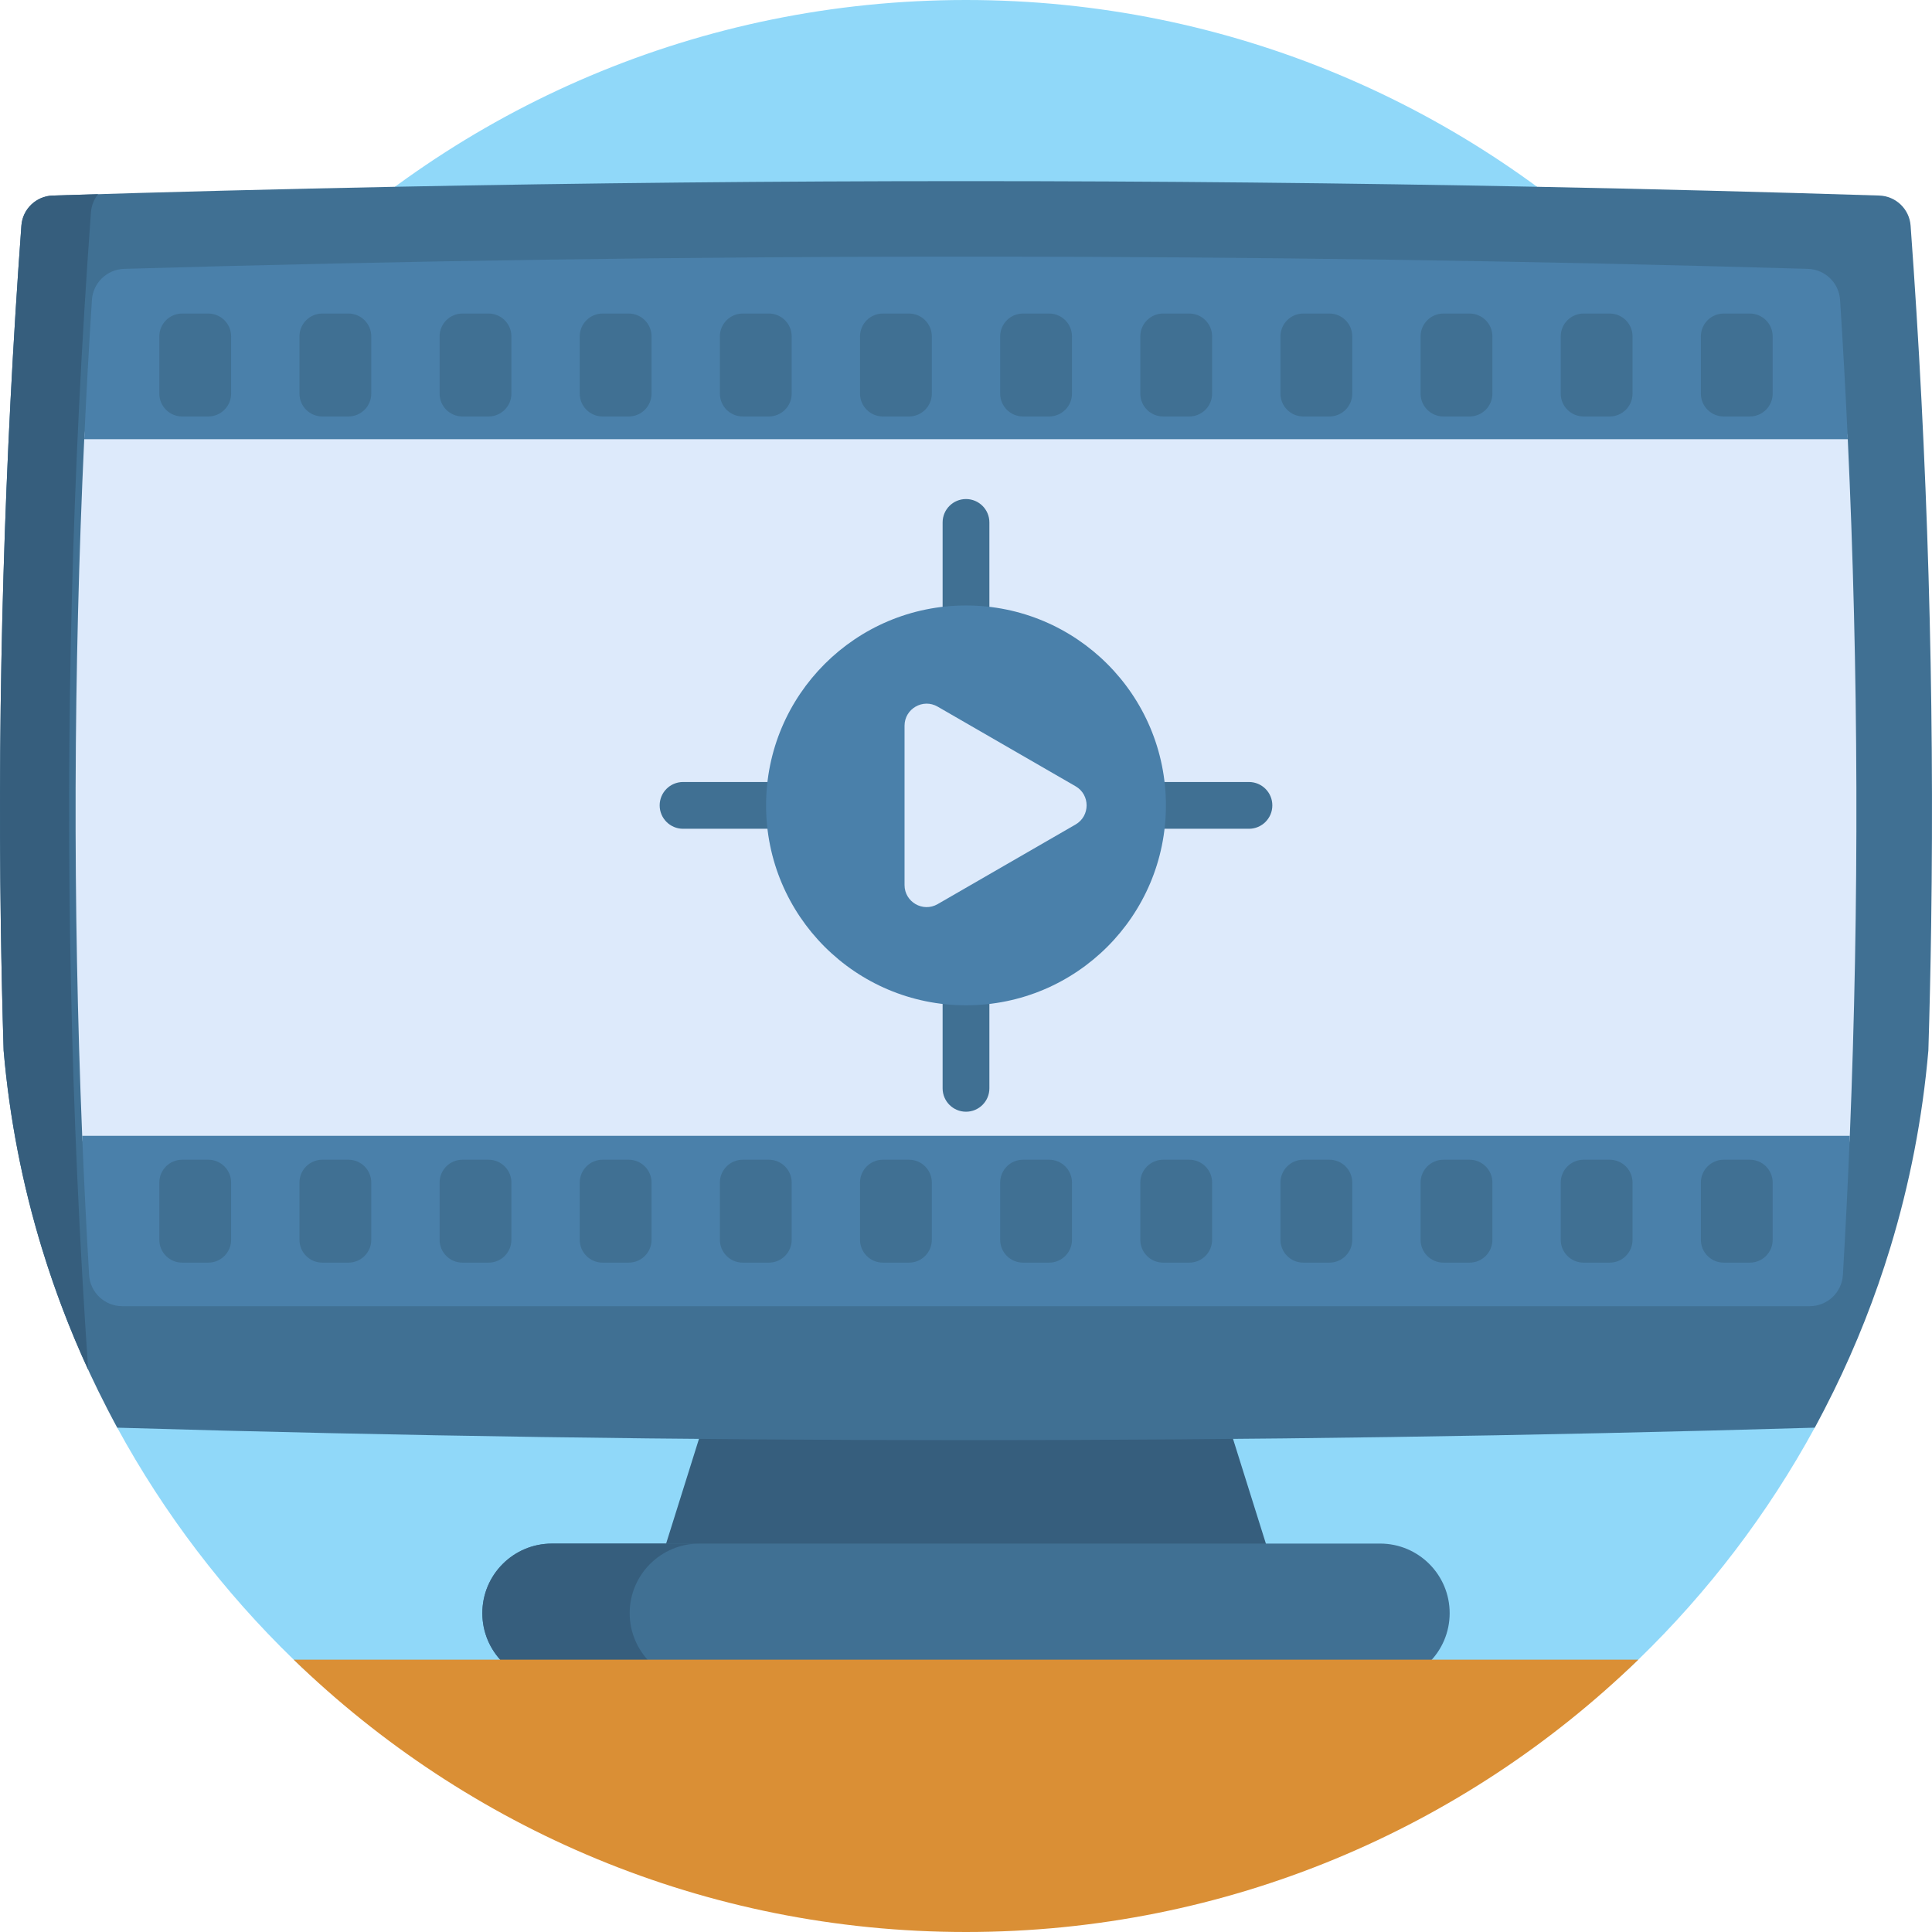 <svg id="Capa_1" enable-background="new 0 0 512 512" height="512" viewBox="0 0 512 512" width="512" xmlns="http://www.w3.org/2000/svg"><g><path d="m438.73 256c0 44.316 62.01 86.002 42.194 122.352-12.438 22.817-28.246 43.531-46.757 61.475-46.084 44.674-108.914 36.088-178.167 36.088s-132.083 8.586-178.167-36.088c-18.51-17.944-34.319-38.658-46.757-61.475-19.816-36.35 36.553-78.036 36.553-122.352 0-70.692-38.975-134.692 7.351-181.019s110.328-74.981 181.02-74.981c70.091 0 133.602 28.168 179.832 73.801 47.024 46.417 2.898 110.905 2.898 182.199z" fill="#90d8f9"/><g><path d="m345.126 439.83h-178.252l26.953-85.888h124.346z" fill="#365e7d"/><path d="m365.74 409.064h-219.48c-10.182 0-18.436 8.254-18.436 18.436 0 10.182 8.254 18.436 18.436 18.436h219.48c10.182 0 18.436-8.254 18.436-18.436 0-10.182-8.254-18.436-18.436-18.436z" fill="#407093"/><path d="m172.274 440.54c3.34 3.34 7.95 5.4 13.04 5.4h-39.05c-5.09 0-9.7-2.06-13.04-5.4s-5.4-7.95-5.4-13.04c0-10.18 8.26-18.43 18.44-18.43h39.05c-10.18 0-18.44 8.25-18.44 18.43 0 5.09 2.07 9.701 5.4 13.04z" fill="#365e7d"/><path d="m511.78 245.3c-.16 11.02-.4 22.05-.74 33.07-1.56 18.02-4.99 35.5-10.09 52.25-4 13.15-9.03 25.85-15 38.01-1.61 3.28-3.28 6.52-5.03 9.72-149.95 4.41-299.89 4.41-449.84 0-1.75-3.2-3.42-6.44-5.03-9.72-5.97-12.16-11-24.86-15-38.01-5.1-16.75-8.53-34.23-10.09-52.25-.34-11.02-.58-22.05-.74-33.07-.89-61.83.93-123.67 5.45-185.51.32-4.39 3.91-7.83 8.32-7.97 30.23-.95 60.46-1.73 90.68-2.32 100.89-2 201.77-2 302.66 0 30.22.59 60.45 1.37 90.68 2.32 4.41.14 8 3.58 8.32 7.97 4.52 61.84 6.34 123.68 5.45 185.51z" fill="#407093"/><path d="m19.03 158.98c-1.75 68-.31 136.01 4.34 204.02-4.81-10.44-8.93-21.25-12.32-32.38-5.1-16.74-8.53-34.21-10.09-52.22-.01-.01-.01-.02 0-.03-.34-11.02-.58-22.05-.74-33.07v-.03c-.89-61.82.93-123.65 5.45-185.48.32-4.39 3.91-7.83 8.32-7.97 4-.13 7.99-.25 11.99-.36-1.06 1.34-1.74 2.99-1.88 4.81-2.5 34.23-4.19 68.47-5.07 102.71z" fill="#365e7d"/><path d="m490.22 301c-.5 12.3-7.845 18.991-8.565 31.261-.27 4.66-4.14 8.29-8.8 8.29l-430.634-8.686c-4.66 0-8.53-3.63-8.8-8.29-.72-12.27-11.141-10.275-11.641-22.575-2.5-61.46-2.32-123.18.54-184.6.57-12.32 10.571-15.02 11.361-27.31.29-4.54 4-8.11 8.54-8.24 74.19-2.16 145.594-7.046 219.584-7.046s120 12.116 194.19 14.276c4.54.13 8.25 3.7 8.54 8.24.79 12.29 24.576 7.76 25.146 20.08 2.859 61.42 3.039 123.14.539 184.6z" fill="#ddeafb"/></g><path d="m490.22 301c-.5 12.3-1.11 24.59-1.83 36.86-.27 4.66-4.14 8.29-8.8 8.29h-447.18c-4.66 0-8.53-3.63-8.8-8.29-.72-12.27-1.33-24.56-1.83-36.86z" fill="#4a80aa"/><path d="m489.68 116.4h-467.36c.57-12.32 1.25-24.62 2.04-36.91.29-4.54 4-8.11 8.54-8.24 74.19-2.16 149.11-3.25 223.1-3.25s148.91 1.09 223.1 3.25c4.54.13 8.25 3.7 8.54 8.24.79 12.29 1.47 24.59 2.04 36.91z" fill="#4a80aa"/><path d="m434.17 439.83c-46.09 44.67-108.92 72.17-178.17 72.17s-132.08-27.5-178.17-72.17z" fill="#da8f35"/><g><g><path d="m330.985 219.633h-149.97c-3.423 0-6.197-2.775-6.197-6.197s2.775-6.197 6.197-6.197h149.97c3.423 0 6.197 2.775 6.197 6.197s-2.774 6.197-6.197 6.197z" fill="#407093"/><path d="m256 294.618c-3.423 0-6.197-2.775-6.197-6.197v-149.971c0-3.423 2.775-6.197 6.197-6.197 3.423 0 6.197 2.775 6.197 6.197v149.97c0 3.423-2.774 6.198-6.197 6.198z" fill="#407093"/><circle cx="256" cy="213.435" fill="#4a80aa" r="52.98"/><path d="m285.039 208.37-36.552-21.103c-3.899-2.251-8.774.563-8.774 5.065v42.206c0 4.503 4.874 7.317 8.774 5.065l36.552-21.103c3.899-2.251 3.899-7.879 0-10.13z" fill="#ddeafb"/></g><g fill="#407093"><g><path d="m55.19 110.369h-6.909c-3.347 0-6.061-2.714-6.061-6.061v-15.156c0-3.347 2.714-6.061 6.061-6.061h6.909c3.347 0 6.061 2.714 6.061 6.061v15.155c0 3.348-2.713 6.062-6.061 6.062z"/><path d="m92.329 110.369h-6.909c-3.347 0-6.061-2.714-6.061-6.061v-15.156c0-3.347 2.714-6.061 6.061-6.061h6.909c3.347 0 6.061 2.714 6.061 6.061v15.155c0 3.348-2.713 6.062-6.061 6.062z"/><path d="m129.468 110.369h-6.909c-3.347 0-6.061-2.714-6.061-6.061v-15.156c0-3.347 2.714-6.061 6.061-6.061h6.909c3.347 0 6.061 2.714 6.061 6.061v15.155c0 3.348-2.713 6.062-6.061 6.062z"/><path d="m166.607 110.369h-6.909c-3.347 0-6.061-2.714-6.061-6.061v-15.156c0-3.347 2.714-6.061 6.061-6.061h6.909c3.347 0 6.061 2.714 6.061 6.061v15.155c0 3.348-2.713 6.062-6.061 6.062z"/><path d="m203.746 110.369h-6.909c-3.347 0-6.061-2.714-6.061-6.061v-15.156c0-3.347 2.714-6.061 6.061-6.061h6.909c3.347 0 6.061 2.714 6.061 6.061v15.155c0 3.348-2.714 6.062-6.061 6.062z"/><path d="m240.885 110.369h-6.909c-3.347 0-6.061-2.714-6.061-6.061v-15.156c0-3.347 2.714-6.061 6.061-6.061h6.909c3.347 0 6.061 2.714 6.061 6.061v15.155c0 3.348-2.714 6.062-6.061 6.062z"/><path d="m278.024 110.369h-6.909c-3.347 0-6.061-2.714-6.061-6.061v-15.156c0-3.347 2.714-6.061 6.061-6.061h6.909c3.347 0 6.061 2.714 6.061 6.061v15.155c0 3.348-2.714 6.062-6.061 6.062z"/><path d="m315.163 110.369h-6.909c-3.347 0-6.061-2.714-6.061-6.061v-15.156c0-3.347 2.714-6.061 6.061-6.061h6.909c3.347 0 6.061 2.714 6.061 6.061v15.155c0 3.348-2.714 6.062-6.061 6.062z"/><path d="m352.302 110.369h-6.909c-3.347 0-6.061-2.714-6.061-6.061v-15.156c0-3.347 2.714-6.061 6.061-6.061h6.909c3.347 0 6.061 2.714 6.061 6.061v15.155c0 3.348-2.714 6.062-6.061 6.062z"/><path d="m389.44 110.369h-6.909c-3.347 0-6.061-2.714-6.061-6.061v-15.156c0-3.347 2.714-6.061 6.061-6.061h6.909c3.347 0 6.061 2.714 6.061 6.061v15.155c.001 3.348-2.713 6.062-6.061 6.062z"/><path d="m426.579 110.369h-6.909c-3.347 0-6.061-2.714-6.061-6.061v-15.156c0-3.347 2.714-6.061 6.061-6.061h6.909c3.347 0 6.061 2.714 6.061 6.061v15.155c0 3.348-2.713 6.062-6.061 6.062z"/><path d="m463.718 110.369h-6.909c-3.347 0-6.061-2.714-6.061-6.061v-15.156c0-3.347 2.714-6.061 6.061-6.061h6.909c3.347 0 6.061 2.714 6.061 6.061v15.155c0 3.348-2.713 6.062-6.061 6.062z"/></g><g><path d="m55.19 334.614h-6.909c-3.347 0-6.061-2.714-6.061-6.061v-15.155c0-3.347 2.714-6.061 6.061-6.061h6.909c3.347 0 6.061 2.714 6.061 6.061v15.155c0 3.347-2.713 6.061-6.061 6.061z"/><path d="m92.329 334.614h-6.909c-3.347 0-6.061-2.714-6.061-6.061v-15.155c0-3.347 2.714-6.061 6.061-6.061h6.909c3.347 0 6.061 2.714 6.061 6.061v15.155c0 3.347-2.713 6.061-6.061 6.061z"/><path d="m129.468 334.614h-6.909c-3.347 0-6.061-2.714-6.061-6.061v-15.155c0-3.347 2.714-6.061 6.061-6.061h6.909c3.347 0 6.061 2.714 6.061 6.061v15.155c0 3.347-2.713 6.061-6.061 6.061z"/><path d="m166.607 334.614h-6.909c-3.347 0-6.061-2.714-6.061-6.061v-15.155c0-3.347 2.714-6.061 6.061-6.061h6.909c3.347 0 6.061 2.714 6.061 6.061v15.155c0 3.347-2.713 6.061-6.061 6.061z"/><path d="m203.746 334.614h-6.909c-3.347 0-6.061-2.714-6.061-6.061v-15.155c0-3.347 2.714-6.061 6.061-6.061h6.909c3.347 0 6.061 2.714 6.061 6.061v15.155c0 3.347-2.714 6.061-6.061 6.061z"/><path d="m240.885 334.614h-6.909c-3.347 0-6.061-2.714-6.061-6.061v-15.155c0-3.347 2.714-6.061 6.061-6.061h6.909c3.347 0 6.061 2.714 6.061 6.061v15.155c0 3.347-2.714 6.061-6.061 6.061z"/><path d="m278.024 334.614h-6.909c-3.347 0-6.061-2.714-6.061-6.061v-15.155c0-3.347 2.714-6.061 6.061-6.061h6.909c3.347 0 6.061 2.714 6.061 6.061v15.155c0 3.347-2.714 6.061-6.061 6.061z"/><path d="m315.163 334.614h-6.909c-3.347 0-6.061-2.714-6.061-6.061v-15.155c0-3.347 2.714-6.061 6.061-6.061h6.909c3.347 0 6.061 2.714 6.061 6.061v15.155c0 3.347-2.714 6.061-6.061 6.061z"/><path d="m352.302 334.614h-6.909c-3.347 0-6.061-2.714-6.061-6.061v-15.155c0-3.347 2.714-6.061 6.061-6.061h6.909c3.347 0 6.061 2.714 6.061 6.061v15.155c0 3.347-2.714 6.061-6.061 6.061z"/><path d="m389.44 334.614h-6.909c-3.347 0-6.061-2.714-6.061-6.061v-15.155c0-3.347 2.714-6.061 6.061-6.061h6.909c3.347 0 6.061 2.714 6.061 6.061v15.155c.001 3.347-2.713 6.061-6.061 6.061z"/><path d="m426.579 334.614h-6.909c-3.347 0-6.061-2.714-6.061-6.061v-15.155c0-3.347 2.714-6.061 6.061-6.061h6.909c3.347 0 6.061 2.714 6.061 6.061v15.155c0 3.347-2.713 6.061-6.061 6.061z"/><path d="m463.718 334.614h-6.909c-3.347 0-6.061-2.714-6.061-6.061v-15.155c0-3.347 2.714-6.061 6.061-6.061h6.909c3.347 0 6.061 2.714 6.061 6.061v15.155c0 3.347-2.713 6.061-6.061 6.061z"/></g></g></g></g></svg>